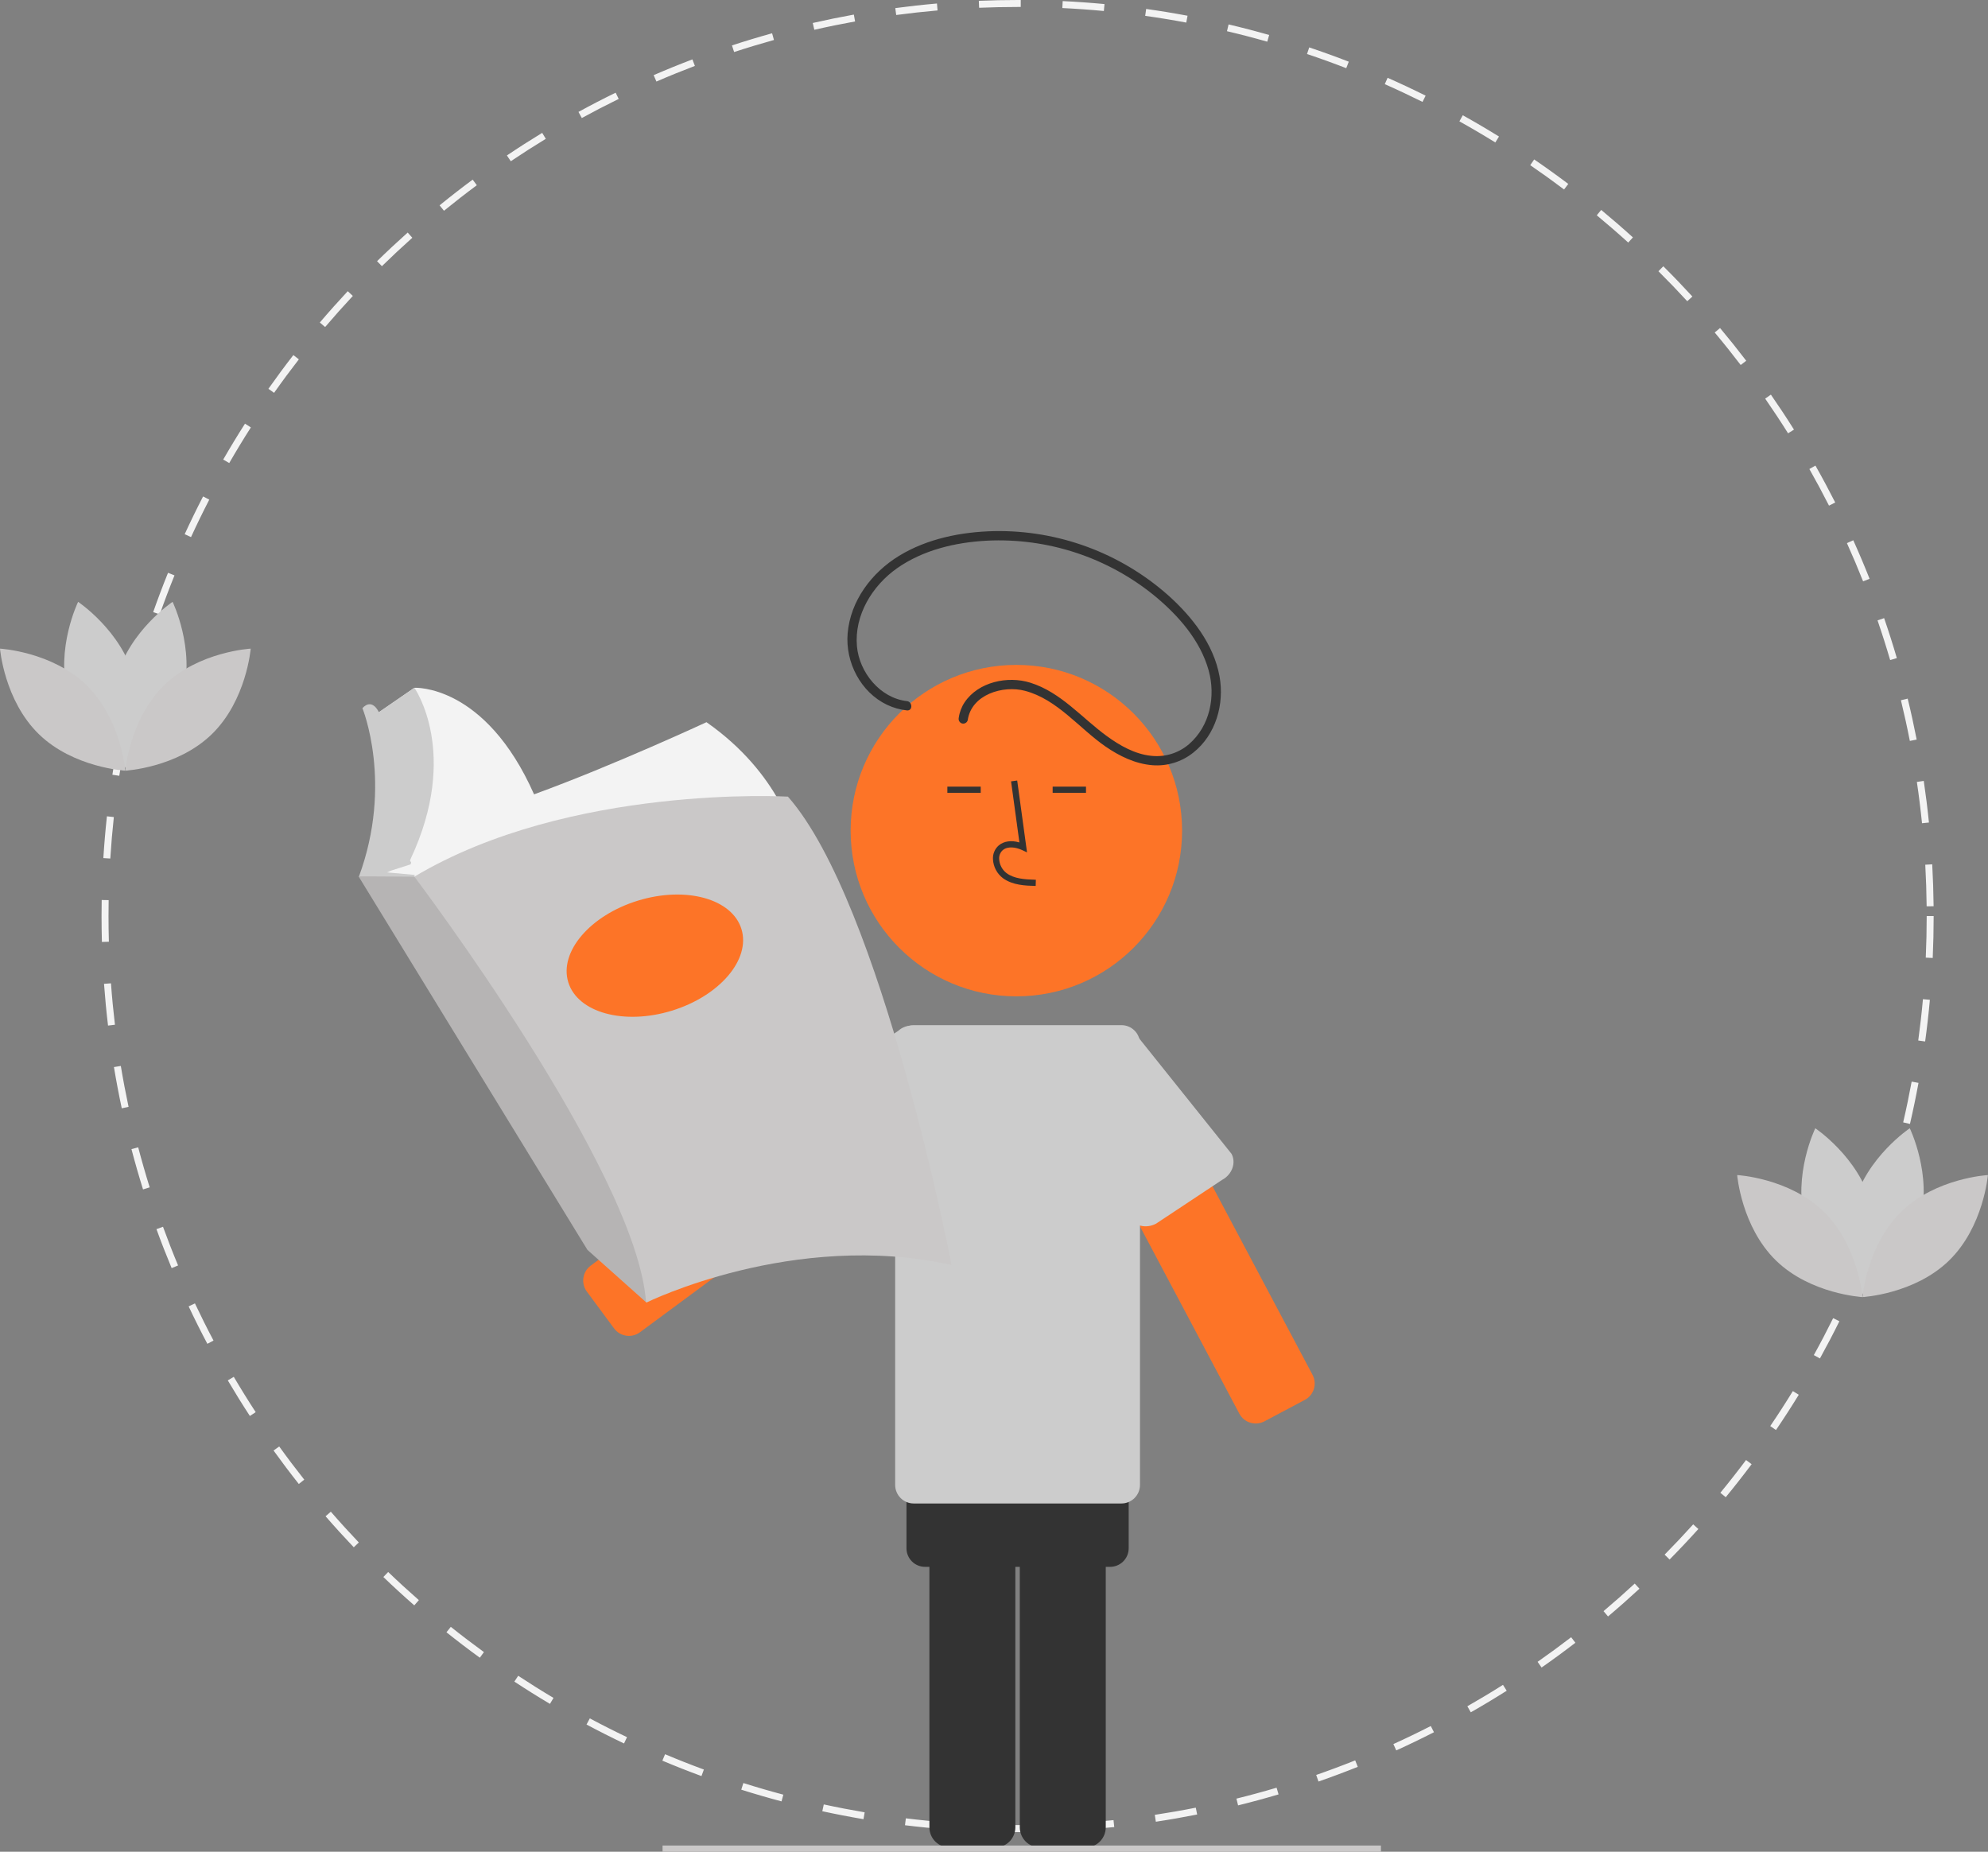 <svg width="642" height="598" viewBox="0 0 642 598" fill="none" xmlns="http://www.w3.org/2000/svg">
<rect x="0" y="0" width="642" height="598" fill="#808080" stroke="none"/>
<g clip-path="url(#clip0_276_1653)">
<path d="M328.623 591.658C325.502 591.658 322.35 591.608 319.255 591.511L319.325 589.264C323.769 589.402 328.303 589.441 332.767 589.379L332.798 591.629C331.409 591.648 330.017 591.657 328.623 591.658ZM346.333 591.136L346.202 588.891C350.651 588.628 355.158 588.259 359.597 587.794L359.832 590.031C355.359 590.5 350.818 590.872 346.333 591.136ZM305.732 590.785C301.245 590.442 296.71 589.991 292.254 589.444L292.529 587.212C296.951 587.754 301.45 588.202 305.903 588.542L305.732 590.785ZM373.266 588.312L372.928 586.088C377.35 585.417 381.805 584.638 386.167 583.772L386.605 585.977C382.209 586.851 377.721 587.636 373.266 588.312ZM278.853 587.489C274.42 586.738 269.946 585.874 265.554 584.921L266.031 582.722C270.39 583.669 274.83 584.525 279.229 585.27L278.853 587.489ZM399.826 583.032L399.286 580.849C403.626 579.776 407.99 578.589 412.258 577.324L412.897 579.481C408.596 580.756 404.199 581.952 399.826 583.032ZM252.389 581.743C248.04 580.586 243.665 579.314 239.383 577.96L240.061 575.816C244.31 577.159 248.652 578.421 252.966 579.568L252.389 581.743ZM425.789 575.33L425.051 573.206C429.263 571.741 433.498 570.158 437.643 568.5L438.478 570.589C434.303 572.26 430.034 573.855 425.789 575.33ZM226.532 573.568C222.309 572.016 218.059 570.341 213.903 568.59L214.776 566.516C218.901 568.254 223.117 569.916 227.308 571.457L226.532 573.568ZM450.906 565.28L449.974 563.233C454.019 561.395 458.084 559.433 462.057 557.402L463.081 559.406C459.077 561.452 454.981 563.428 450.906 565.28ZM201.52 563.037C197.461 561.103 193.386 559.045 189.411 556.921L190.471 554.937C194.417 557.045 198.46 559.087 202.488 561.007L201.52 563.037ZM474.975 552.976L473.861 551.023C477.74 548.81 481.612 546.483 485.368 544.107L486.57 546.008C482.785 548.402 478.885 550.748 474.975 552.976ZM177.599 550.257C173.738 547.96 169.871 545.538 166.107 543.058L167.345 541.18C171.08 543.641 174.917 546.044 178.749 548.323L177.599 550.257ZM497.835 538.514L496.548 536.671C500.2 534.119 503.845 531.447 507.381 528.729L508.752 530.513C505.19 533.251 501.516 535.944 497.835 538.514ZM154.96 535.346C151.329 532.709 147.702 529.946 144.179 527.133L145.582 525.375C149.079 528.167 152.678 530.908 156.281 533.525L154.96 535.346ZM519.294 522.022L517.844 520.302C521.248 517.429 524.636 514.436 527.915 511.404L529.441 513.056C526.138 516.111 522.724 519.127 519.294 522.022ZM133.785 518.438C130.403 515.477 127.044 512.397 123.8 509.283L125.358 507.659C128.577 510.75 131.911 513.807 135.267 516.747L133.785 518.438ZM539.173 503.634L537.571 502.055C540.709 498.875 543.814 495.584 546.796 492.274L548.468 493.779C545.462 497.115 542.335 500.43 539.173 503.634ZM114.244 499.684C111.142 496.422 108.078 493.05 105.137 489.662L106.836 488.188C109.754 491.55 112.795 494.896 115.875 498.133L114.244 499.684ZM557.305 483.51L555.567 482.082C558.402 478.631 561.194 475.071 563.866 471.498L565.668 472.845C562.975 476.445 560.162 480.034 557.305 483.51ZM96.497 479.239C93.711 475.718 90.968 472.083 88.343 468.435L90.168 467.122C92.773 470.741 95.496 474.349 98.261 477.844L96.497 479.239ZM573.535 461.807L571.674 460.544C574.183 456.85 576.64 453.048 578.977 449.242L580.894 450.42C578.538 454.254 576.062 458.086 573.535 461.807ZM80.692 457.275C78.241 453.517 75.842 449.651 73.561 445.78L75.498 444.637C77.762 448.479 80.143 452.317 82.576 456.045L80.692 457.275ZM587.725 438.703L585.756 437.616C587.916 433.708 590.014 429.694 591.994 425.686L594.011 426.683C592.016 430.721 589.901 434.765 587.725 438.703ZM66.964 433.973C64.866 430.008 62.832 425.939 60.917 421.882L62.952 420.922C64.852 424.949 66.87 428.986 68.952 432.921L66.964 433.973ZM599.738 414.383L597.678 413.48C599.47 409.386 601.192 405.194 602.794 401.02L604.895 401.826C603.28 406.033 601.544 410.258 599.738 414.383ZM55.433 409.529C53.709 405.39 52.057 401.156 50.525 396.942L52.639 396.173C54.16 400.355 55.798 404.557 57.509 408.664L55.433 409.529ZM609.466 389.04L607.331 388.332C608.735 384.102 610.06 379.779 611.268 375.48L613.434 376.089C612.216 380.42 610.88 384.778 609.466 389.04ZM46.191 384.11C44.853 379.823 43.595 375.443 42.453 371.091L44.629 370.52C45.762 374.839 47.011 379.185 48.339 383.44L46.191 384.11ZM616.799 362.969L614.607 362.459C615.615 358.124 616.535 353.696 617.345 349.301L619.557 349.707C618.742 354.137 617.814 358.598 616.799 362.969ZM39.32 357.914C38.382 353.52 37.533 349.044 36.797 344.607L39.016 344.238C39.747 348.642 40.59 353.084 41.521 357.444L39.32 357.914ZM621.701 336.336L619.471 336.03C620.076 331.624 620.587 327.132 620.99 322.676L623.231 322.878C622.825 327.369 622.31 331.896 621.701 336.336ZM34.887 331.199C34.356 326.746 33.921 322.21 33.592 317.719L35.836 317.554C36.162 322.013 36.595 326.513 37.121 330.933L34.887 331.199ZM624.147 309.367L621.9 309.266C622.1 304.809 622.202 300.287 622.202 295.829H624.451C624.452 300.321 624.349 304.877 624.147 309.367ZM32.91 304.191C32.834 301.433 32.794 298.619 32.794 295.829C32.794 294.098 32.809 292.37 32.838 290.645L35.088 290.685C35.058 292.396 35.044 294.111 35.044 295.829C35.044 298.598 35.083 301.391 35.159 304.13L32.91 304.191ZM622.185 292.69C622.139 288.23 621.99 283.709 621.743 279.253L623.988 279.128C624.237 283.618 624.388 288.173 624.435 292.666L622.185 292.69ZM35.622 277.254L33.377 277.114C33.657 272.619 34.045 268.079 34.528 263.62L36.764 263.862C36.285 268.288 35.901 272.793 35.622 277.254ZM620.691 265.854C620.241 261.419 619.682 256.932 619.03 252.516L621.255 252.188C621.912 256.637 622.476 261.159 622.929 265.627L620.691 265.854ZM38.516 250.536L36.293 250.193C36.982 245.742 37.783 241.257 38.673 236.859L40.878 237.305C39.995 241.669 39.2 246.121 38.516 250.536ZM616.759 239.271C615.901 234.882 614.934 230.465 613.881 226.141L616.067 225.61C617.127 229.966 618.102 234.418 618.967 238.839L616.759 239.271ZM43.845 224.196L41.663 223.649C42.755 219.292 43.965 214.899 45.259 210.591L47.413 211.238C46.129 215.513 44.929 219.873 43.845 224.196ZM610.401 213.158C609.147 208.875 607.776 204.566 606.327 200.35L608.454 199.618C609.915 203.867 611.297 208.209 612.561 212.525L610.401 213.158ZM51.589 198.423L49.467 197.677C50.962 193.424 52.576 189.151 54.264 184.976L56.35 185.82C54.674 189.962 53.072 194.203 51.589 198.423ZM601.665 187.743C600.024 183.603 598.267 179.448 596.441 175.393L598.493 174.469C600.333 178.555 602.104 182.742 603.757 186.914L601.665 187.743ZM61.686 173.455L59.642 172.516C61.52 168.424 63.52 164.32 65.585 160.32L67.585 161.351C65.535 165.322 63.55 169.394 61.686 173.455ZM590.655 163.291C588.642 159.32 586.509 155.34 584.315 151.464L586.272 150.356C588.484 154.262 590.632 158.272 592.661 162.274L590.655 163.291ZM74.033 149.535L72.083 148.413C74.327 144.516 76.694 140.615 79.118 136.82L81.014 138.03C78.609 141.797 76.26 145.668 74.033 149.535ZM577.439 139.935C575.062 136.15 572.572 132.38 570.04 128.729L571.888 127.447C574.44 131.127 576.949 134.925 579.343 138.738L577.439 139.935ZM88.513 126.86L86.674 125.564C89.268 121.886 91.979 118.22 94.735 114.667L96.513 116.046C93.778 119.572 91.086 123.21 88.513 126.86ZM562.136 117.87C559.425 114.32 556.602 110.79 553.743 107.379L555.467 105.934C558.347 109.371 561.192 112.927 563.924 116.505L562.136 117.87ZM104.995 105.611L103.283 104.152C106.193 100.734 109.227 97.331 112.299 94.039L113.943 95.574C110.895 98.841 107.884 102.218 104.995 105.611ZM544.88 97.278C541.858 93.989 538.723 90.728 535.564 87.589L537.15 85.993C540.334 89.157 543.492 92.442 546.537 95.756L544.88 97.278ZM123.335 85.958L121.762 84.35C124.979 81.203 128.308 78.091 131.656 75.102L133.154 76.781C129.832 79.747 126.528 82.834 123.335 85.958ZM525.818 78.332C522.506 75.328 519.086 72.365 515.655 69.526L517.089 67.793C520.546 70.654 523.992 73.639 527.329 76.665L525.818 78.332ZM143.378 68.06L141.958 66.316C145.437 63.482 149.033 60.688 152.646 58.01L153.986 59.817C150.4 62.475 146.831 65.248 143.378 68.06ZM505.101 61.191C501.527 58.5 497.851 55.86 494.173 53.344L495.443 51.488C499.149 54.022 502.853 56.682 506.454 59.394L505.101 61.191ZM164.954 52.068L163.699 50.202C167.423 47.696 171.256 45.243 175.094 42.908L176.262 44.83C172.455 47.147 168.65 49.582 164.954 52.068ZM482.896 46.004C479.095 43.651 475.191 41.358 471.293 39.186L472.387 37.221C476.315 39.409 480.249 41.721 484.081 44.091L482.896 46.004ZM187.887 38.119L186.807 36.145C190.747 33.989 194.786 31.898 198.813 29.928L199.802 31.949C195.806 33.903 191.797 35.979 187.887 38.119ZM459.386 32.907C455.383 30.912 451.283 28.986 447.199 27.18L448.108 25.123C452.224 26.942 456.356 28.884 460.39 30.893L459.386 32.907ZM211.983 26.333L211.089 24.269C215.206 22.484 219.417 20.773 223.606 19.182L224.404 21.285C220.248 22.864 216.069 24.562 211.983 26.333ZM434.756 22.02C430.591 20.404 426.328 18.863 422.084 17.44L422.801 15.306C427.076 16.742 431.372 18.294 435.569 19.923L434.756 22.02ZM237.076 16.804L236.375 14.667C240.65 13.265 245.012 11.945 249.339 10.745L249.941 12.912C245.647 14.104 241.318 15.413 237.076 16.804ZM409.246 13.459C404.955 12.236 400.579 11.097 396.239 10.074L396.755 7.885C401.129 8.916 405.538 10.063 409.863 11.296L409.246 13.459ZM262.972 9.618L262.471 7.424C266.854 6.423 271.318 5.511 275.74 4.713L276.14 6.927C271.751 7.719 267.321 8.624 262.972 9.618ZM383.089 7.293C378.708 6.47 374.246 5.739 369.826 5.118L370.138 2.891C374.593 3.516 379.09 4.253 383.504 5.081L383.089 7.293ZM289.419 4.845L289.121 2.615C293.574 2.021 298.103 1.521 302.582 1.131L302.777 3.372C298.333 3.759 293.839 4.255 289.419 4.845ZM356.477 3.554C352.045 3.137 347.535 2.815 343.07 2.599L343.18 0.352C347.678 0.57 352.222 0.894 356.688 1.314L356.477 3.554ZM316.192 2.509L316.097 0.261C320.232 0.089 324.446 0.001 328.623 0L329.641 0.002L329.635 2.251L328.623 2.25C324.477 2.251 320.294 2.338 316.192 2.509Z" fill="#F3F3F3"/>
<path d="M329.33 590.122V467.107C329.332 465.384 330.018 463.731 331.236 462.513C332.455 461.294 334.107 460.609 335.83 460.607H350.59C352.313 460.609 353.965 461.294 355.184 462.513C356.402 463.731 357.088 465.384 357.09 467.107V590.122C357.088 591.845 356.402 593.497 355.184 594.716C353.965 595.934 352.313 596.62 350.59 596.622H335.83C334.107 596.62 332.455 595.934 331.236 594.716C330.018 593.497 329.332 591.845 329.33 590.122Z" fill="#333333"/>
<path d="M300.138 590.122V467.107C300.14 465.384 300.825 463.731 302.044 462.513C303.262 461.294 304.914 460.609 306.638 460.607H321.397C323.121 460.609 324.773 461.294 325.991 462.513C327.21 463.731 327.895 465.384 327.897 467.107V590.122C327.895 591.845 327.21 593.497 325.991 594.716C324.773 595.934 323.121 596.62 321.397 596.622H306.638C304.914 596.62 303.262 595.934 302.044 594.716C300.825 593.497 300.14 591.845 300.138 590.122Z" fill="#333333"/>
<path d="M358.494 426.494H298.734C295.42 426.494 292.734 429.181 292.734 432.494V500C292.734 503.314 295.42 506 298.734 506H358.494C361.807 506 364.494 503.314 364.494 500V432.494C364.494 429.181 361.807 426.494 358.494 426.494Z" fill="#333333"/>
<path d="M228.149 233.226C228.149 233.226 197.99 247.236 172.469 256.527C156.632 220.776 133.816 222.114 133.816 222.114L119.984 231.639L122.478 245.924L121.798 269.281L118.17 281.526L123.376 282.467L126.317 283L126.761 282.599C126.027 285.507 125.73 288.508 125.88 291.503L256.721 271.095C256.721 271.095 252.186 250.006 228.149 233.226Z" fill="#F3F3F3"/>
<path d="M189.513 417.106L198.285 428.975C200.254 431.64 204.011 432.204 206.676 430.235L305.605 357.121C308.27 355.151 308.834 351.394 306.864 348.729L298.092 336.86C296.122 334.195 292.365 333.631 289.7 335.601L190.772 408.714C188.107 410.684 187.543 414.441 189.513 417.106Z" fill="#FD7427"/>
<path d="M358.083 332.828L345.046 339.746C342.119 341.3 341.005 344.932 342.558 347.859L400.223 456.52C401.777 459.447 405.409 460.561 408.336 459.008L421.373 452.089C424.3 450.535 425.414 446.903 423.861 443.976L366.196 335.315C364.642 332.388 361.01 331.274 358.083 332.828Z" fill="#FD7427"/>
<path d="M394.632 381.053L373.339 395.168C370.086 396.895 366.189 395.922 364.635 392.995L341.12 348.684C339.567 345.757 340.945 341.984 344.199 340.257L358.692 332.566C361.946 330.839 365.843 331.812 367.396 334.739L397.711 372.626C399.264 375.553 397.886 379.326 394.632 381.053Z" fill="#CCCCCC"/>
<path d="M249.532 368.072L263.371 386.451C264.461 387.612 265.966 388.292 267.556 388.342C269.147 388.392 270.692 387.809 271.852 386.72L308.429 352.389C309.589 351.3 310.269 349.794 310.32 348.204C310.37 346.613 309.786 345.068 308.697 343.908L298.596 333.146C297.507 331.986 296.002 331.306 294.411 331.255C292.821 331.205 291.276 331.788 290.115 332.877L249.8 359.591C248.64 360.68 247.96 362.186 247.91 363.776C247.859 365.367 248.443 366.912 249.532 368.072Z" fill="#CCCCCC"/>
<path d="M362.145 331.059H295.083C291.769 331.059 289.083 333.746 289.083 337.059V479.535C289.083 482.849 291.769 485.535 295.083 485.535H362.145C365.459 485.535 368.145 482.849 368.145 479.535V337.059C368.145 333.746 365.459 331.059 362.145 331.059Z" fill="#CCCCCC"/>
<path d="M328.222 321.761C357.78 321.761 381.741 297.8 381.741 268.242C381.741 238.684 357.78 214.723 328.222 214.723C298.664 214.723 274.703 238.684 274.703 268.242C274.703 297.8 298.664 321.761 328.222 321.761Z" fill="#FD7427"/>
<path d="M334.46 286.111C331.153 286.019 327.038 285.903 323.871 283.589C322.927 282.871 322.151 281.956 321.599 280.907C321.046 279.857 320.729 278.7 320.671 277.516C320.614 276.674 320.752 275.831 321.074 275.051C321.397 274.272 321.896 273.578 322.531 273.023C324.185 271.625 326.603 271.295 329.209 272.062L326.51 252.336L328.492 252.064L331.664 275.255L330.01 274.496C328.093 273.615 325.459 273.168 323.822 274.551C323.42 274.912 323.108 275.361 322.908 275.863C322.708 276.365 322.626 276.907 322.67 277.445C322.718 278.327 322.956 279.188 323.367 279.969C323.778 280.75 324.352 281.434 325.051 281.974C327.515 283.774 330.796 284.008 334.517 284.111L334.46 286.111Z" fill="#333333"/>
<path d="M316.711 254.037H305.939V256.037H316.711V254.037Z" fill="#333333"/>
<path d="M350.711 254.037H339.939V256.037H350.711V254.037Z" fill="#333333"/>
<path d="M292.866 226.419C284.192 225.43 277.474 217.119 276.736 208.686C275.858 198.654 281.701 189.126 289.716 183.497C298.098 177.609 308.542 175.151 318.646 174.61C338.358 173.629 357.729 180.014 372.994 192.523C380.566 198.812 387.637 206.822 390.317 216.498C392.644 224.9 390.75 234.42 383.992 240.305C382.32 241.747 380.368 242.827 378.258 243.477C376.148 244.126 373.926 244.332 371.732 244.08C366.488 243.535 361.65 240.778 357.462 237.733C349.315 231.809 342.627 223.557 332.701 220.462C325.424 218.192 315.979 220.19 311.532 226.772C310.523 228.278 309.869 229.994 309.619 231.79C309.527 232.173 309.585 232.577 309.779 232.92C309.974 233.262 310.291 233.518 310.667 233.635C311.051 233.739 311.459 233.687 311.805 233.49C312.15 233.294 312.404 232.97 312.512 232.588C313.68 224.298 323.872 221.205 331.025 223.098C341.453 225.858 348.454 235.164 357.01 241.077C361.509 244.185 366.625 246.671 372.142 247.117C376.899 247.49 381.619 246.04 385.346 243.061C392.655 237.289 395.451 227.361 393.834 218.423C391.963 208.073 384.996 199.202 377.352 192.334C361.856 178.558 341.739 171.126 321.008 171.52C310.435 171.762 299.402 173.945 290.293 179.534C281.457 184.955 274.628 194.024 273.736 204.566C272.95 213.845 277.928 223.55 286.474 227.615C288.489 228.57 290.65 229.179 292.866 229.419C294.781 229.638 294.766 226.636 292.866 226.419Z" fill="#333333"/>
<path d="M126.219 281.186L132.569 279.145C133.249 277.841 132.004 278.678 132.598 277.41C148.662 243.14 133.816 222.114 133.816 222.114L122.331 230.022C122.303 229.957 122.28 229.89 122.251 229.824C122.251 229.824 120.21 225.289 117.036 228.69C117.036 228.69 127.013 252.954 115.902 283.113L128.827 289.009L133.816 283.113L133.929 282.546L125.001 281.735L126.219 281.186Z" fill="#CCCCCC"/>
<path d="M307.289 408.512C256.267 397.174 208.761 420.644 208.761 420.644L208.631 420.528L189.713 403.637L115.789 283L133.816 283.113C183.93 253.181 254.453 257.263 254.453 257.263C284.839 291.73 307.289 408.512 307.289 408.512Z" fill="#CAC8C8"/>
<path opacity="0.1" d="M208.632 420.529L189.713 403.637L115.789 283L133.816 283.113C133.816 283.113 205.668 378.011 208.632 420.529Z" fill="black"/>
<path d="M216.934 326.401C232.38 321.664 242.46 309.864 239.448 300.046C236.437 290.228 221.475 286.11 206.029 290.847C190.584 295.584 180.504 307.384 183.516 317.202C186.527 327.02 201.489 331.138 216.934 326.401Z" fill="#FD7427"/>
<path d="M59.011 224.508C54.938 239.567 40.984 248.894 40.984 248.894C40.984 248.894 33.635 233.804 37.709 218.745C41.783 203.686 55.736 194.359 55.736 194.359C55.736 194.359 63.085 209.449 59.011 224.508Z" fill="#CCCCCC"/>
<path d="M21.951 224.508C26.025 239.567 39.979 248.894 39.979 248.894C39.979 248.894 47.328 233.804 43.254 218.745C39.18 203.686 25.226 194.359 25.226 194.359C25.226 194.359 17.877 209.449 21.951 224.508Z" fill="#CCCCCC"/>
<path d="M27.937 221.271C39.116 232.153 40.481 248.881 40.481 248.881C40.481 248.881 23.723 247.966 12.544 237.084C1.365 226.202 0 209.474 0 209.474C0 209.474 16.759 210.389 27.937 221.271Z" fill="#CAC8C8"/>
<path d="M53.026 221.271C41.847 232.153 40.481 248.881 40.481 248.881C40.481 248.881 57.24 247.966 68.419 237.084C79.597 226.202 80.963 209.474 80.963 209.474C80.963 209.474 64.204 210.389 53.026 221.271Z" fill="#CAC8C8"/>
<path d="M620.012 394.508C615.938 409.567 601.984 418.894 601.984 418.894C601.984 418.894 594.635 403.804 598.709 388.745C602.783 373.686 616.737 364.359 616.737 364.359C616.737 364.359 624.085 379.449 620.012 394.508Z" fill="#CCCCCC"/>
<path d="M582.951 394.508C587.025 409.567 600.979 418.894 600.979 418.894C600.979 418.894 608.328 403.804 604.254 388.745C600.18 373.686 586.226 364.359 586.226 364.359C586.226 364.359 578.877 379.449 582.951 394.508Z" fill="#CCCCCC"/>
<path d="M588.937 391.271C600.116 402.153 601.481 418.881 601.481 418.881C601.481 418.881 584.723 417.966 573.544 407.084C562.365 396.202 561 379.474 561 379.474C561 379.474 577.759 380.389 588.937 391.271Z" fill="#CAC8C8"/>
<path d="M614.025 391.271C602.847 402.153 601.481 418.881 601.481 418.881C601.481 418.881 618.24 417.966 629.419 407.084C640.597 396.202 641.963 379.474 641.963 379.474C641.963 379.474 625.204 380.389 614.025 391.271Z" fill="#CAC8C8"/>
<path d="M445.963 596H213.963V598H445.963V596Z" fill="#CAC8C8"/>
</g>
<defs>
<clipPath id="clip0_276_1653">
<rect width="641.963" height="598" fill="white"/>
</clipPath>
</defs>
</svg>
